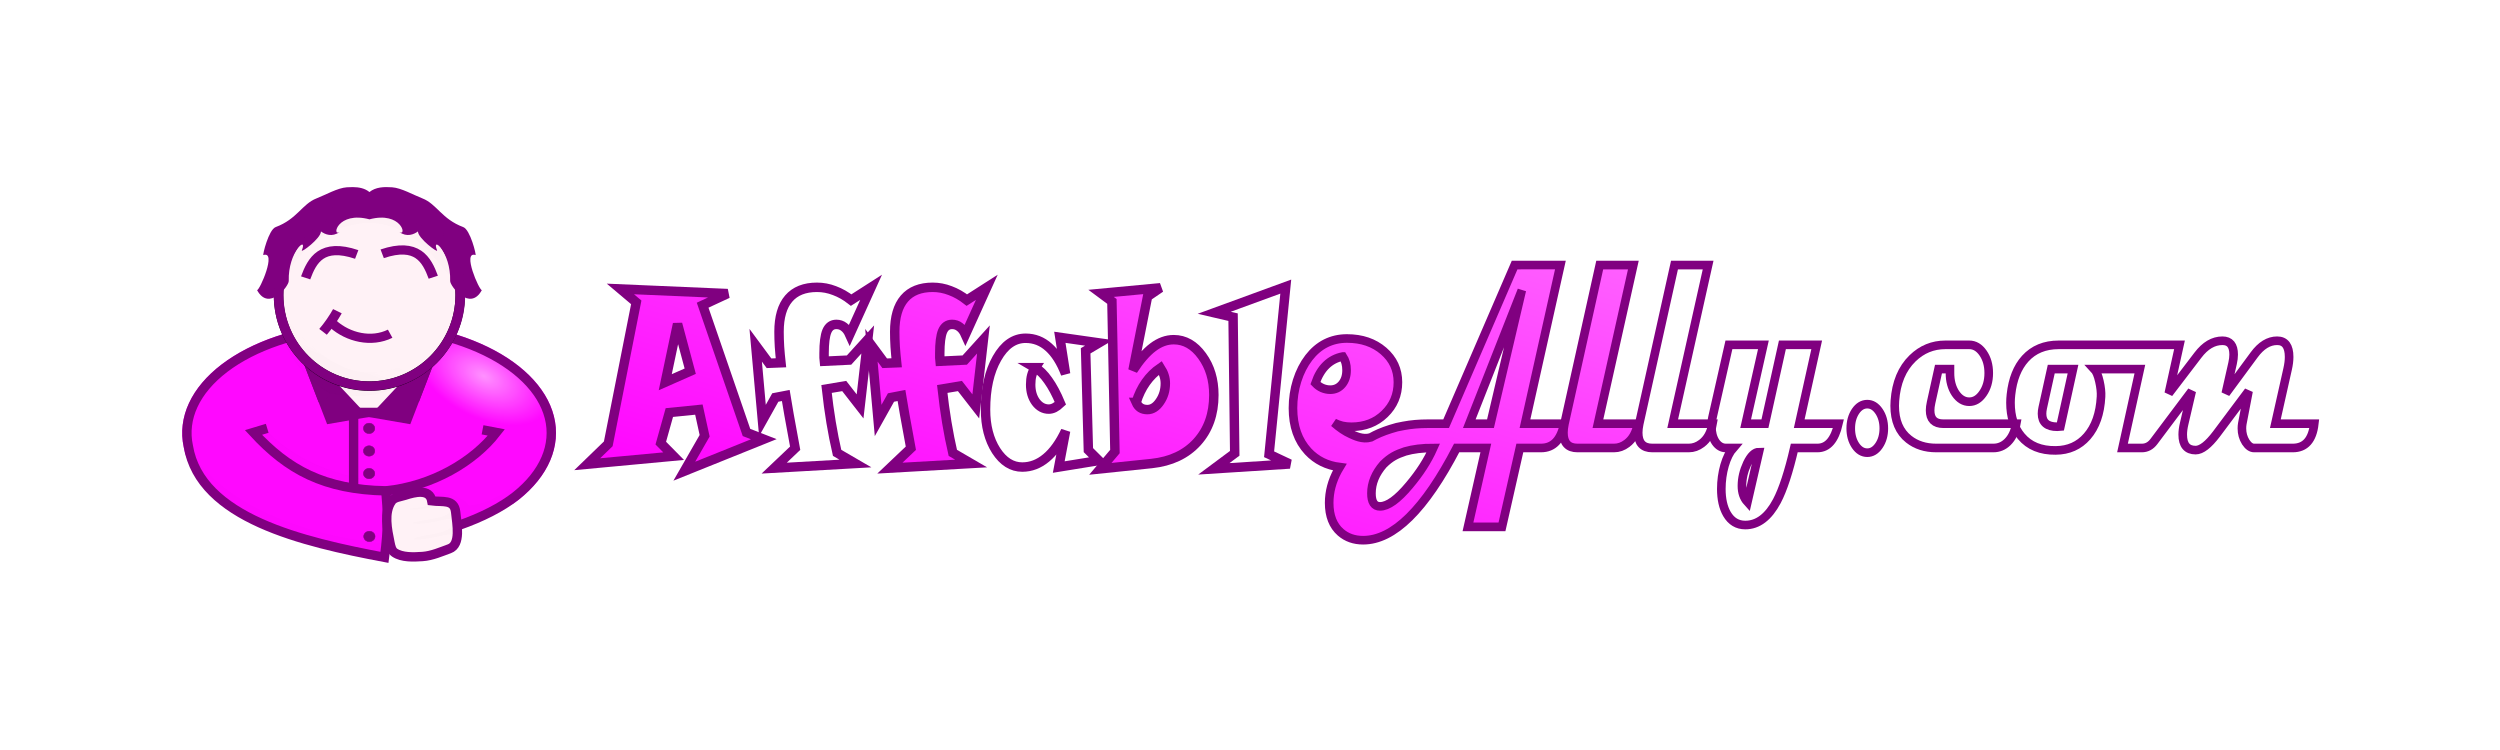 <?xml version="1.0" encoding="UTF-8" standalone="no"?>
<!-- Created with Inkscape (http://www.inkscape.org/) -->

<svg
   xmlns:dc="http://purl.org/dc/elements/1.1/"
   xmlns:cc="http://creativecommons.org/ns#"
   xmlns:rdf="http://www.w3.org/1999/02/22-rdf-syntax-ns#"
   xmlns:svg="http://www.w3.org/2000/svg"
   xmlns="http://www.w3.org/2000/svg"
   xmlns:xlink="http://www.w3.org/1999/xlink"
   xmlns:sodipodi="http://sodipodi.sourceforge.net/DTD/sodipodi-0.dtd"
   xmlns:inkscape="http://www.inkscape.org/namespaces/inkscape"
   width="8000"
   height="2400"
   viewBox="0 0 8000 2400"
   version="1.1"
   id="svg8"
   inkscape:version="0.92.4 (5da689c313, 2019-01-14)"
   sodipodi:docname="logo-wide-url.svg"
   inkscape:export-filename="C:\Users\Matt\Workspace\affableally.com\source\images\logo-wide-url.png"
   inkscape:export-xdpi="48"
   inkscape:export-ydpi="48">
  <defs
     id="defs2">
    <linearGradient
       inkscape:collect="always"
       id="linearGradient1238">
      <stop
         style="stop-color:#ff00ff;stop-opacity:1;"
         offset="0"
         id="stop1234" />
      <stop
         style="stop-color:#ff69ff;stop-opacity:1"
         offset="1"
         id="stop1236" />
    </linearGradient>
    <linearGradient
       id="linearGradient838"
       inkscape:collect="always">
      <stop
         id="stop834"
         offset="0"
         style="stop-color:#ff00ff;stop-opacity:1;" />
      <stop
         id="stop836"
         offset="1"
         style="stop-color:#ffaaff;stop-opacity:1" />
    </linearGradient>
    <radialGradient
       inkscape:collect="always"
       xlink:href="#linearGradient838"
       id="radialGradient827"
       cx="57.282"
       cy="139.573"
       fx="57.282"
       fy="139.573"
       r="22.357"
       gradientTransform="matrix(1,0,0,0.882,0,16.518)"
       gradientUnits="userSpaceOnUse"
       spreadMethod="reflect" />
    <inkscape:perspective
       id="perspective2572"
       inkscape:persp3d-origin="700 : 466.66667 : 1"
       inkscape:vp_z="1400 : 700 : 1"
       inkscape:vp_y="0 : 1000 : 0"
       inkscape:vp_x="0 : 700 : 1"
       sodipodi:type="inkscape:persp3d" />
    <radialGradient
       spreadMethod="reflect"
       gradientUnits="userSpaceOnUse"
       gradientTransform="matrix(1,0,0,0.882,0,16.518)"
       r="22.357"
       fy="139.573"
       fx="57.282"
       cy="139.573"
       cx="57.282"
       id="radialGradient827-5"
       xlink:href="#linearGradient838"
       inkscape:collect="always" />
    <linearGradient
       id="linearGradient965"
       inkscape:collect="always">
      <stop
         id="stop961"
         offset="0"
         style="stop-color:#000000;stop-opacity:1;" />
      <stop
         id="stop963"
         offset="1"
         style="stop-color:#000000;stop-opacity:0;" />
    </linearGradient>
    <inkscape:perspective
       id="perspective2572-8"
       inkscape:persp3d-origin="700 : 466.66667 : 1"
       inkscape:vp_z="1400 : 700 : 1"
       inkscape:vp_y="0 : 1000 : 0"
       inkscape:vp_x="0 : 700 : 1"
       sodipodi:type="inkscape:persp3d" />
    <linearGradient
       id="linearGradient1071"
       inkscape:collect="always">
      <stop
         id="stop1067"
         offset="0"
         style="stop-color:#000000;stop-opacity:1;" />
      <stop
         id="stop1069"
         offset="1"
         style="stop-color:#000000;stop-opacity:0.141" />
    </linearGradient>
    <radialGradient
       spreadMethod="reflect"
       gradientUnits="userSpaceOnUse"
       gradientTransform="matrix(1,0,0,0.882,0,16.518)"
       r="22.357"
       fy="139.573"
       fx="57.282"
       cy="139.573"
       cx="57.282"
       id="radialGradient827-55"
       xlink:href="#linearGradient838"
       inkscape:collect="always" />
    <linearGradient
       y2="136.298"
       x2="590.971"
       y1="280.298"
       x1="430.561"
       gradientTransform="matrix(1.179,0,0,1.32,-65.995,-75.187)"
       gradientUnits="userSpaceOnUse"
       id="linearGradient1226"
       xlink:href="#linearGradient1071"
       inkscape:collect="always" />
    <radialGradient
       gradientUnits="userSpaceOnUse"
       gradientTransform="matrix(1,0,0,0.607,0,405.589)"
       r="582.553"
       fy="1373.606"
       fx="538.192"
       cy="1373.606"
       cx="538.192"
       id="radialGradient967"
       xlink:href="#linearGradient965"
       inkscape:collect="always" />
    <linearGradient
       inkscape:collect="always"
       xlink:href="#linearGradient1238"
       id="linearGradient1240"
       x1="2908.813"
       y1="104.012"
       x2="3423.14"
       y2="-1624.751"
       gradientUnits="userSpaceOnUse" />
    <linearGradient
       id="linearGradient888"
       inkscape:collect="always">
      <stop
         id="stop884"
         offset="0"
         style="stop-color:#ff91ff;stop-opacity:1" />
      <stop
         id="stop886"
         offset="1"
         style="stop-color:#ff00ff;stop-opacity:0.97" />
    </linearGradient>
    <linearGradient
       inkscape:collect="always"
       id="linearGradient1339">
      <stop
         style="stop-color:#ffffff;stop-opacity:0"
         offset="0"
         id="stop1335" />
      <stop
         style="stop-color:#000000;stop-opacity:0.996"
         offset="1"
         id="stop1337" />
    </linearGradient>
    <linearGradient
       gradientTransform="matrix(1.105,0.576,0,1.282,-91.592,-307.848)"
       gradientUnits="userSpaceOnUse"
       y2="412.825"
       x2="732.288"
       y1="319.609"
       x1="722.795"
       id="linearGradient2511"
       xlink:href="#linearGradient1339"
       inkscape:collect="always" />
    <filter
       height="1.075"
       y="-0.037"
       width="1.035"
       x="-0.018"
       id="filter1148"
       style="color-interpolation-filters:sRGB"
       inkscape:collect="always">
      <feGaussianBlur
         id="feGaussianBlur1150"
         stdDeviation="3.347"
         inkscape:collect="always" />
    </filter>
    <filter
       height="1.065"
       y="-0.033"
       width="1.038"
       x="-0.019"
       id="filter1160"
       style="color-interpolation-filters:sRGB"
       inkscape:collect="always">
      <feGaussianBlur
         id="feGaussianBlur1162"
         stdDeviation="5.159"
         inkscape:collect="always" />
    </filter>
    <filter
       height="1.096"
       y="-0.048"
       width="1.032"
       x="-0.016"
       id="filter1184"
       style="color-interpolation-filters:sRGB"
       inkscape:collect="always">
      <feGaussianBlur
         id="feGaussianBlur1186"
         stdDeviation="2.538"
         inkscape:collect="always" />
    </filter>
    <filter
       height="1.067"
       y="-0.034"
       width="1.037"
       x="-0.019"
       id="filter1208"
       style="color-interpolation-filters:sRGB"
       inkscape:collect="always">
      <feGaussianBlur
         id="feGaussianBlur1210"
         stdDeviation="3.41"
         inkscape:collect="always" />
    </filter>
    <filter
       height="1.112"
       y="-0.056"
       width="1.053"
       x="-0.027"
       id="filter1226"
       style="color-interpolation-filters:sRGB"
       inkscape:collect="always">
      <feGaussianBlur
         id="feGaussianBlur1228"
         stdDeviation="6.268"
         inkscape:collect="always" />
    </filter>
    <filter
       height="1.302"
       y="-0.151"
       width="1.101"
       x="-0.05"
       id="filter934"
       style="color-interpolation-filters:sRGB"
       inkscape:collect="always">
      <feGaussianBlur
         id="feGaussianBlur936"
         stdDeviation="1.294"
         inkscape:collect="always" />
    </filter>
    <radialGradient
       gradientUnits="userSpaceOnUse"
       gradientTransform="matrix(0.345,0.176,-0.1,0.197,679.675,-353.383)"
       r="598.001"
       fy="-469.931"
       fx="1069.486"
       cy="-469.931"
       cx="1069.486"
       id="radialGradient890"
       xlink:href="#linearGradient888"
       inkscape:collect="always" />
    <filter
       height="1.071"
       y="-0.036"
       width="1.036"
       x="-0.018"
       id="filter957"
       style="color-interpolation-filters:sRGB"
       inkscape:collect="always">
      <feGaussianBlur
         id="feGaussianBlur959"
         stdDeviation="3.586"
         inkscape:collect="always" />
    </filter>
  </defs>
  <sodipodi:namedview
     id="base"
     pagecolor="#ffffff"
     bordercolor="#666666"
     borderopacity="1.0"
     inkscape:pageopacity="0.0"
     inkscape:pageshadow="2"
     inkscape:zoom="0.125"
     inkscape:cx="2878.4676"
     inkscape:cy="1266.3203"
     inkscape:document-units="px"
     inkscape:current-layer="layer7"
     showgrid="false"
     inkscape:window-width="1920"
     inkscape:window-height="1001"
     inkscape:window-x="-9"
     inkscape:window-y="-9"
     inkscape:window-maximized="1"
     showguides="true"
     inkscape:guide-bbox="true"
     fit-margin-top="200"
     fit-margin-left="200"
     fit-margin-right="200"
     fit-margin-bottom="200"
     units="px"
     inkscape:pagecheckerboard="true"
     inkscape:snap-others="false"
     inkscape:object-nodes="true"
     inkscape:snap-nodes="true"
     inkscape:object-paths="true"
     inkscape:snap-intersection-paths="true"
     inkscape:snap-midpoints="false"
     inkscape:snap-smooth-nodes="false"
     inkscape:snap-global="true">
    <inkscape:grid
       type="xygrid"
       id="grid1014" />
    <sodipodi:guide
       position="1182.012,1785.38"
       orientation="0,1"
       id="guide98"
       inkscape:locked="false" />
    <sodipodi:guide
       position="598.041,1014.68"
       orientation="1,0"
       id="guide100"
       inkscape:locked="false" />
  </sodipodi:namedview>
  <g
     inkscape:label="Icon"
     id="layer5"
     transform="translate(1427.462,-1057.34)">
    <g
       transform="translate(2.057,158.087)"
       style="display:inline"
       inkscape:label="Body"
       id="layer7"
       inkscape:groupmode="layer">
      <g
         style="display:inline;opacity:1"
         transform="translate(71.235,903.325)"
         id="layer1-3"
         inkscape:groupmode="layer"
         inkscape:label="Color" />
      <g
         inkscape:label="Shadows"
         inkscape:groupmode="layer"
         id="g1184"
         transform="translate(71.235,903.325)"
         style="display:inline;opacity:1" />
      <g
         style="display:inline"
         inkscape:label="Lines"
         inkscape:groupmode="layer"
         id="g1055"
         transform="translate(71.235,903.325)" />
      <g
         style="enable-background:new"
         id="g271"
         transform="translate(-1050.14,1299.253)">
        <g
           style="display:inline"
           inkscape:label="Icon"
           id="layer5-5">
          <g
             transform="translate(2.057,158.087)"
             style="display:inline"
             inkscape:label="Body"
             id="layer7-3"
             inkscape:groupmode="layer">
            <g
               style="display:inline;opacity:1"
               transform="translate(71.235,903.325)"
               id="layer1-4"
               inkscape:groupmode="layer"
               inkscape:label="Color">
              <path
                 inkscape:connector-curvature="0"
                 id="path891"
                 d="m 728.134,-431.648 c -26.497,0.008 -53.106,1.055 -79.66,3.17 -154.495,12.304 -294.763,59.447 -391.465,132.959 -96.618,73.449 -142.19,169.47 -121.793,264.803 10.694,63.395 57.459,116.597 118.906,161.322 61.595,44.833 138.863,81.662 214.688,111.213 151.649,59.103 298.049,88.914 298.049,88.914 l 15.508,3.164 8.904,-59.93 c 14.058,-2.77 81.547,-16.225 166.523,-38.814 94.25,-25.055 198.966,-57.438 249.686,-97.719 94.143,-74.767 136.298,-171.693 112.367,-266.734 -23.93,-95.041 -109.485,-177.62 -235.012,-232.738 -103.952,-45.645 -229.033,-69.649 -356.701,-69.609 z"
                 style="color:#000000;font-style:normal;font-variant:normal;font-weight:normal;font-stretch:normal;font-size:medium;line-height:normal;font-family:sans-serif;font-variant-ligatures:normal;font-variant-position:normal;font-variant-caps:normal;font-variant-numeric:normal;font-variant-alternates:normal;font-feature-settings:normal;text-indent:0;text-align:start;text-decoration:none;text-decoration-line:none;text-decoration-style:solid;text-decoration-color:#000000;letter-spacing:normal;word-spacing:normal;text-transform:none;writing-mode:lr-tb;direction:ltr;text-orientation:mixed;dominant-baseline:auto;baseline-shift:baseline;text-anchor:start;white-space:normal;shape-padding:0;clip-rule:nonzero;display:inline;overflow:visible;visibility:visible;opacity:1;isolation:auto;mix-blend-mode:normal;color-interpolation:sRGB;color-interpolation-filters:linearRGB;solid-color:#000000;solid-opacity:1;vector-effect:none;fill:url(#radialGradient890);fill-opacity:1;fill-rule:nonzero;stroke:none;stroke-width:30;stroke-linecap:square;stroke-linejoin:miter;stroke-miterlimit:4;stroke-dasharray:none;stroke-dashoffset:0;stroke-opacity:1;paint-order:fill markers stroke;color-rendering:auto;image-rendering:auto;shape-rendering:auto;text-rendering:auto;enable-background:accumulate" />
              <path
                 sodipodi:nodetypes="ccccccc"
                 inkscape:connector-curvature="0"
                 id="path981-5"
                 d="m 502.33,-389.886 24.762,72.358 123.539,176.259 163.669,-1.574 114.692,-180.981 26.28,-68.273 c -143.14,-34.844 -311.286,-39.58 -452.943,2.21 z"
                 style="display:inline;fill:#fff2f6;fill-opacity:1;stroke:none;stroke-width:1px;stroke-linecap:butt;stroke-linejoin:miter;stroke-opacity:1" />
            </g>
            <g
               inkscape:label="Shadows"
               inkscape:groupmode="layer"
               id="g1184-2"
               transform="translate(71.235,903.325)"
               style="display:inline;opacity:1">
              <path
                 sodipodi:nodetypes="ccccc"
                 inkscape:connector-curvature="0"
                 id="path915"
                 d="m 358.405,-77.527 46.543,-0.87 C 606.709,126.954 1063.152,144.753 1091.47,-86.021 l 44.272,8.494 c -186.876,232.969 -573.013,262.573 -777.337,-5e-6 z"
                 style="display:inline;opacity:0.1;fill:#000000;fill-opacity:1;stroke:#000000;stroke-width:1px;stroke-linecap:butt;stroke-linejoin:miter;stroke-opacity:1;filter:url(#filter1148)" />
              <path
                 sodipodi:nodetypes="cccc"
                 inkscape:connector-curvature="0"
                 id="path1138"
                 d="M 139.32,-57.537 C 206.145,112.791 459.021,248.348 789.045,279.532 l -11.399,42.625 C 283.111,223.087 192.299,132.246 139.32,-57.537 Z"
                 style="opacity:0.1;fill:#000000;fill-opacity:1;stroke:none;stroke-width:1px;stroke-linecap:butt;stroke-linejoin:miter;stroke-opacity:1;filter:url(#filter1160)" />
              <path
                 sodipodi:nodetypes="ccccc"
                 inkscape:connector-curvature="0"
                 id="path1166"
                 d="m 790.212,269.215 -6.583,-138.607 c 115.316,-41.863 246.059,-12.204 263.434,25.938 87.191,-5.421 181.459,-77.704 257.359,-183.956 C 1298.624,89.28 984.024,284.116 790.212,269.215 Z"
                 style="opacity:0.1;fill:#000000;fill-opacity:1;stroke:none;stroke-width:1px;stroke-linecap:butt;stroke-linejoin:miter;stroke-opacity:1;filter:url(#filter1184)" />
            </g>
            <g
               style="display:inline"
               inkscape:label="Lines"
               inkscape:groupmode="layer"
               id="g1055-4"
               transform="translate(71.235,903.325)">
              <ellipse
                 ry="349.751"
                 rx="583.872"
                 cy="-71.59"
                 cx="729.34"
                 style="opacity:0.115;fill:none;fill-opacity:1;fill-rule:evenodd;stroke:none;stroke-width:30.265;stroke-linecap:butt;stroke-linejoin:miter;stroke-miterlimit:4;stroke-dasharray:none;stroke-opacity:1;paint-order:fill markers stroke"
                 id="ellipse849" />
              <ellipse
                 style="display:inline;opacity:1;fill:#800080;fill-opacity:1;fill-rule:nonzero;stroke:#800080;stroke-width:1.63;stroke-linecap:square;stroke-linejoin:round;stroke-miterlimit:4;stroke-dasharray:none;stroke-opacity:1;paint-order:stroke markers fill"
                 id="ellipse2524"
                 cx="728.439"
                 cy="-18.326"
                 rx="18.157"
                 ry="16.662"
                 inkscape:transform-center-x="158.74801"
                 inkscape:transform-center-y="-82.330124" />
              <ellipse
                 inkscape:transform-center-y="-82.330119"
                 inkscape:transform-center-x="158.74801"
                 ry="16.662"
                 rx="18.157"
                 cy="-90.57"
                 cx="728.439"
                 id="ellipse2526"
                 style="display:inline;opacity:1;fill:#800080;fill-opacity:1;fill-rule:nonzero;stroke:#800080;stroke-width:1.63;stroke-linecap:square;stroke-linejoin:round;stroke-miterlimit:4;stroke-dasharray:none;stroke-opacity:1;paint-order:stroke markers fill" />
              <ellipse
                 inkscape:transform-center-y="-82.330124"
                 inkscape:transform-center-x="158.74801"
                 ry="16.662"
                 rx="18.157"
                 cy="53.918"
                 cx="728.439"
                 id="ellipse898"
                 style="display:inline;opacity:1;fill:#800080;fill-opacity:1;fill-rule:nonzero;stroke:#800080;stroke-width:1.63;stroke-linecap:square;stroke-linejoin:round;stroke-miterlimit:4;stroke-dasharray:none;stroke-opacity:1;paint-order:stroke markers fill" />
              <path
                 sodipodi:nodetypes="cccccsssssc"
                 inkscape:connector-curvature="0"
                 d="m 388.061,-86.492 -29.656,8.965 C 468.65,41.93 583.951,105.197 782.044,109.382 c 5.588,65.382 8.847,114.133 -4.398,212.775 C 516.938,272.828 188.234,197.41 149.923,-33.621 130.773,-122.624 172.517,-212.446 266.086,-283.577 c 93.57,-71.131 231.409,-117.828 383.578,-129.947 152.17,-12.119 306.381,11.318 429.14,65.22 122.758,53.903 204.15,133.918 226.496,222.666 22.346,88.748 -16.158,179.062 -107.149,251.326 -90.991,72.264 -256.239,129.544 -407.939,143.527"
                 style="display:inline;fill:none;fill-opacity:1;fill-rule:nonzero;stroke:#800080;stroke-width:30;stroke-linecap:square;stroke-linejoin:miter;stroke-miterlimit:4;stroke-dasharray:none;stroke-opacity:1;paint-order:fill markers stroke"
                 id="path1261" />
              <ellipse
                 inkscape:transform-center-y="-82.330121"
                 inkscape:transform-center-x="158.74801"
                 ry="16.662"
                 rx="18.157"
                 cy="255.174"
                 cx="729.339"
                 id="path2513"
                 style="display:inline;opacity:1;fill:#800080;fill-opacity:1;fill-rule:nonzero;stroke:#800080;stroke-width:1.63;stroke-linecap:square;stroke-linejoin:round;stroke-miterlimit:4;stroke-dasharray:none;stroke-opacity:1;paint-order:stroke markers fill" />
              <path
                 inkscape:connector-curvature="0"
                 id="path977-9"
                 d="M 678.918,-130.181 V 96.264"
                 style="fill:none;stroke:#800080;stroke-width:30;stroke-linecap:butt;stroke-linejoin:miter;stroke-miterlimit:4;stroke-dasharray:none;stroke-opacity:1" />
              <path
                 sodipodi:nodetypes="ccc"
                 inkscape:connector-curvature="0"
                 id="path893"
                 d="m 1091.47,-86.021 44.272,8.494 C 1063.502,15.531 930.949,94.245 782.044,109.382"
                 style="fill:none;stroke:#800080;stroke-width:30;stroke-linecap:butt;stroke-linejoin:miter;stroke-miterlimit:4;stroke-dasharray:none;stroke-opacity:1" />
              <g
                 id="g958">
                <g
                   id="g979">
                  <path
                     style="fill:none;stroke:#800080;stroke-width:30;stroke-linecap:butt;stroke-linejoin:miter;stroke-miterlimit:4;stroke-dasharray:none;stroke-opacity:1"
                     d="M 839.931,-141.669 H 613.485"
                     id="path982"
                     inkscape:connector-curvature="0" />
                  <path
                     inkscape:connector-curvature="0"
                     id="path867"
                     d="m 486.194,-384.322 241.004,257.39 -133.076,22.97 z"
                     style="fill:#800080;fill-opacity:1;stroke:none;stroke-width:1px;stroke-linecap:butt;stroke-linejoin:miter;stroke-opacity:1"
                     sodipodi:nodetypes="cccc" />
                  <path
                     inkscape:transform-center-y="111.03328"
                     inkscape:transform-center-x="-26.68161"
                     inkscape:connector-curvature="0"
                     id="path904"
                     d="m 513.59,-396.548 -28.001,10.768 81.28,211.355 28.001,-10.768 z"
                     style="color:#000000;font-style:normal;font-variant:normal;font-weight:normal;font-stretch:normal;font-size:medium;line-height:normal;font-family:sans-serif;font-variant-ligatures:normal;font-variant-position:normal;font-variant-caps:normal;font-variant-numeric:normal;font-variant-alternates:normal;font-feature-settings:normal;text-indent:0;text-align:start;text-decoration:none;text-decoration-line:none;text-decoration-style:solid;text-decoration-color:#000000;letter-spacing:normal;word-spacing:normal;text-transform:none;writing-mode:lr-tb;direction:ltr;text-orientation:mixed;dominant-baseline:auto;baseline-shift:baseline;text-anchor:start;white-space:normal;shape-padding:0;clip-rule:nonzero;display:inline;overflow:visible;visibility:visible;opacity:1;isolation:auto;mix-blend-mode:normal;color-interpolation:sRGB;color-interpolation-filters:linearRGB;solid-color:#000000;solid-opacity:1;vector-effect:none;fill:#800080;fill-opacity:1;fill-rule:nonzero;stroke:none;stroke-width:30;stroke-linecap:butt;stroke-linejoin:miter;stroke-miterlimit:4;stroke-dasharray:none;stroke-dashoffset:0;stroke-opacity:1;color-rendering:auto;image-rendering:auto;shape-rendering:auto;text-rendering:auto;enable-background:accumulate" />
                  <path
                     sodipodi:nodetypes="cccc"
                     style="fill:#800080;fill-opacity:1;stroke:none;stroke-width:1px;stroke-linecap:butt;stroke-linejoin:miter;stroke-opacity:1"
                     d="m 968.202,-384.322 -241.004,257.39 133.076,22.97 z"
                     id="path918"
                     inkscape:connector-curvature="0" />
                  <path
                     style="color:#000000;font-style:normal;font-variant:normal;font-weight:normal;font-stretch:normal;font-size:medium;line-height:normal;font-family:sans-serif;font-variant-ligatures:normal;font-variant-position:normal;font-variant-caps:normal;font-variant-numeric:normal;font-variant-alternates:normal;font-feature-settings:normal;text-indent:0;text-align:start;text-decoration:none;text-decoration-line:none;text-decoration-style:solid;text-decoration-color:#000000;letter-spacing:normal;word-spacing:normal;text-transform:none;writing-mode:lr-tb;direction:ltr;text-orientation:mixed;dominant-baseline:auto;baseline-shift:baseline;text-anchor:start;white-space:normal;shape-padding:0;clip-rule:nonzero;display:inline;overflow:visible;visibility:visible;opacity:1;isolation:auto;mix-blend-mode:normal;color-interpolation:sRGB;color-interpolation-filters:linearRGB;solid-color:#000000;solid-opacity:1;vector-effect:none;fill:#800080;fill-opacity:1;fill-rule:nonzero;stroke:none;stroke-width:30;stroke-linecap:butt;stroke-linejoin:miter;stroke-miterlimit:4;stroke-dasharray:none;stroke-dashoffset:0;stroke-opacity:1;color-rendering:auto;image-rendering:auto;shape-rendering:auto;text-rendering:auto;enable-background:accumulate"
                     d="m 940.806,-396.548 28.001,10.768 -81.28,211.355 -28.001,-10.768 z"
                     id="path920"
                     inkscape:connector-curvature="0"
                     inkscape:transform-center-x="-26.68161"
                     inkscape:transform-center-y="111.03328" />
                </g>
              </g>
            </g>
            <g
               transform="translate(-2.057,-158.087)"
               inkscape:label="Hands"
               id="layer8"
               inkscape:groupmode="layer">
              <g
                 id="g1010">
                <path
                   style="fill:#fff2f6;fill-opacity:1;stroke:#800080;stroke-width:30;stroke-linecap:butt;stroke-linejoin:miter;stroke-miterlimit:4;stroke-dasharray:none;stroke-opacity:1"
                   d="m 873.322,1203.806 c -25.022,36.782 -13.617,89.787 -4.721,133.375 2.288,11.209 5.119,24.616 14.557,31.081 23.75,16.269 60.775,14.47 89.501,12.578 30.309,-1.996 60.934,-15.764 85.972,-24.775 37.428,-13.471 24.268,-78.081 20.065,-117.637 -4.46,-41.971 -43.105,-31.169 -76.373,-35.663 -7.119,-39.715 -54.459,-28.101 -85.723,-17.845 -14.955,4.906 -34.425,5.871 -43.278,18.885 z"
                   id="path70"
                   inkscape:connector-curvature="0"
                   sodipodi:nodetypes="sssssscss" />
                <path
                   style="opacity:0.1;fill:#000000;fill-opacity:1;stroke:none;stroke-width:1px;stroke-linecap:butt;stroke-linejoin:miter;stroke-opacity:1;filter:url(#filter934)"
                   d="m 898.965,1229.197 c 4.76,-0.025 34.939,20.671 31.448,12.795 -11.469,-25.87 63.493,-19.569 59.984,-26.466 -29.447,-1.478 -61.933,4.87 -91.432,13.671 z"
                   id="path892"
                   inkscape:connector-curvature="0"
                   transform="matrix(-1.003,0,0,-0.933,1924.671,2364.156)"
                   sodipodi:nodetypes="cscc" />
                <path
                   sodipodi:nodetypes="cccc"
                   transform="matrix(-1.893,0.229,-0.103,-0.851,2956.137,2082.877)"
                   inkscape:connector-curvature="0"
                   id="path946"
                   d="m 932.242,1212.351 c -7.988,8.271 -24.168,34.104 0.92,43.036 -5.039,-40.219 57.041,-25.204 65.788,-36.636 -28.105,-17.191 -64.986,12.088 -66.708,-6.401 z"
                   style="opacity:0.1;fill:#000000;fill-opacity:1;stroke:none;stroke-width:1px;stroke-linecap:butt;stroke-linejoin:miter;stroke-opacity:1;filter:url(#filter934)" />
                <path
                   style="opacity:0.1;fill:#000000;fill-opacity:1;stroke:none;stroke-width:1px;stroke-linecap:butt;stroke-linejoin:miter;stroke-opacity:1;filter:url(#filter934)"
                   d="m 933.2,1213.431 c -4.706,4.012 -8.852,29.584 -1.913,62.845 -10.648,-63.182 57.45,-38.723 67.663,-57.525 -29.266,-12.298 -67.531,15.845 -65.75,-5.32 z"
                   id="path948"
                   inkscape:connector-curvature="0"
                   transform="matrix(-1.893,0.229,-0.103,-0.851,2960.338,2134.335)"
                   sodipodi:nodetypes="cccc" />
              </g>
            </g>
          </g>
          <g
             sodipodi:insensitive="true"
             transform="translate(2.057,158.087)"
             style="display:inline"
             inkscape:label="Face"
             id="layer6-9"
             inkscape:groupmode="layer">
            <g
               style="display:inline"
               inkscape:label="Colors"
               id="layer2-8"
               inkscape:groupmode="layer">
              <ellipse
                 transform="scale(-1,1)"
                 ry="291.209"
                 rx="290.603"
                 cy="386.224"
                 cx="-800.575"
                 id="ellipse1103"
                 style="fill:#fff2f6;fill-opacity:1;fill-rule:nonzero;stroke:#000000;stroke-width:30.265;stroke-linecap:butt;stroke-linejoin:miter;stroke-miterlimit:4;stroke-dasharray:none;stroke-opacity:1;paint-order:markers fill stroke" />
            </g>
            <g
               style="display:inline"
               inkscape:label="Shadows"
               id="layer4-7"
               inkscape:groupmode="layer">
              <path
                 sodipodi:nodetypes="ccccccc"
                 inkscape:connector-curvature="0"
                 id="path1212"
                 d="m 513.79,356.791 c 74.965,-139.35 161.768,-192.527 282.652,-202.531 141.952,4.256 205.071,102.806 283.765,199.192 L 1063.515,192.096 804.232,87.492 523.805,198.773 Z"
                 style="opacity:0.1;fill:#000000;fill-opacity:0.996;stroke:none;stroke-width:1px;stroke-linecap:butt;stroke-linejoin:miter;stroke-opacity:1;filter:url(#filter1226)" />
              <path
                 sodipodi:nodetypes="cccc"
                 inkscape:connector-curvature="0"
                 id="path1230"
                 d="m 511.927,466.516 c 98.236,218.858 276.959,257.631 475.271,152.653 -63.074,47.801 -145.29,113.421 -315.536,80.261 C 568.346,638.375 516.894,538.034 511.927,466.516 Z"
                 style="display:inline;opacity:0.1;fill:#000000;fill-opacity:0.996;stroke:#000000;stroke-width:1px;stroke-linecap:butt;stroke-linejoin:miter;stroke-opacity:1;filter:url(#filter957)" />
              <path
                 sodipodi:nodetypes="ccc"
                 inkscape:connector-curvature="0"
                 id="ellipse1079"
                 d="M 1061.456,531.777 C 896.163,741.131 595.36,734.105 509.147,428.437 743.057,740.104 878.935,629.673 1061.456,531.777 Z"
                 style="display:inline;opacity:0.1;fill:url(#linearGradient2511);fill-opacity:1;fill-rule:nonzero;stroke:none;stroke-width:1.763;stroke-linecap:butt;stroke-linejoin:miter;stroke-miterlimit:4;stroke-dasharray:none;stroke-opacity:1;paint-order:stroke fill markers;filter:url(#filter1208)" />
            </g>
            <g
               style="display:inline"
               inkscape:label="Lines"
               id="layer3-1"
               inkscape:groupmode="layer">
              <g
                 transform="matrix(1.198,0,0,1.131,-37.782,-164.786)"
                 id="g887">
                <path
                   sodipodi:nodetypes="cc"
                   inkscape:connector-curvature="0"
                   id="path1041"
                   d="M 870.465,436.598 C 853.159,386.713 827.448,336.895 734.037,370.339"
                   style="display:inline;fill:none;stroke:#800080;stroke-width:26;stroke-linecap:butt;stroke-linejoin:miter;stroke-miterlimit:4;stroke-dasharray:none;stroke-opacity:1" />
                <path
                   style="display:inline;fill:none;stroke:#800080;stroke-width:26;stroke-linecap:butt;stroke-linejoin:miter;stroke-miterlimit:4;stroke-dasharray:none;stroke-opacity:1"
                   d="m 529.537,438.474 c 17.306,-49.885 43.017,-99.703 136.428,-66.259"
                   id="path1043"
                   inkscape:connector-curvature="0"
                   sodipodi:nodetypes="cc" />
                <path
                   sodipodi:nodetypes="cc"
                   inkscape:connector-curvature="0"
                   id="path1047"
                   d="M 755.301,596.46 C 705.043,622.659 643.6,607.026 603.203,569.336"
                   style="display:inline;fill:none;stroke:#800080;stroke-width:26;stroke-linecap:butt;stroke-linejoin:miter;stroke-miterlimit:4;stroke-dasharray:none;stroke-opacity:1" />
                <path
                   style="display:inline;fill:none;stroke:#800080;stroke-width:26;stroke-linecap:butt;stroke-linejoin:miter;stroke-miterlimit:4;stroke-dasharray:none;stroke-opacity:1"
                   d="m 614.381,532.792 c -9.341,17.945 -24.238,41.077 -38.344,58.317"
                   id="path1049"
                   inkscape:connector-curvature="0"
                   sodipodi:nodetypes="cc" />
                <path
                   style="display:inline;fill:#800080;stroke:none;stroke-width:28.345;stroke-linecap:butt;stroke-linejoin:miter;stroke-miterlimit:4;stroke-dasharray:none;stroke-opacity:1;paint-order:stroke markers fill"
                   d="m 655.828,181.611 c -5.383,-0.07 -10.828,0.175 -16.236,0.557 -24.517,1.73 -56.898,21.46 -81.082,31.451 -38.453,15.886 -51.626,58.513 -108.994,81.123 -18.978,7.48 -35.223,79.186 -32.93,79.186 36.726,-12.663 -9.952,100.302 -16.807,99.088 31.642,62.249 85.028,-11.719 84.639,-25.688 -2.32,-83.209 51.714,-129.868 34.953,-86.711 -3.466,8.925 51.108,-34.061 51.105,-53.574 10.849,8.605 29.841,16.839 49.566,1.723 -21.302,13.667 -5.251,-59.889 79.959,-35.938 85.21,-23.951 101.259,49.604 79.957,35.938 19.725,15.116 38.717,6.882 49.566,-1.723 -0.003,19.513 54.572,62.499 51.105,53.574 -16.761,-43.157 37.273,3.502 34.953,86.711 -0.389,13.968 52.997,87.937 84.639,25.688 -6.854,1.214 -53.533,-111.751 -16.807,-99.088 2.293,0 -13.952,-71.706 -32.93,-79.186 -57.368,-22.611 -70.541,-65.237 -108.994,-81.123 -24.184,-9.991 -56.565,-29.721 -81.082,-31.451 -21.633,-1.527 -43.843,-0.882 -60.408,13.457 -12.424,-10.754 -28.024,-13.804 -44.174,-14.014 z"
                   id="path843"
                   inkscape:connector-curvature="0" />
                <ellipse
                   transform="scale(-1,1)"
                   ry="257.402"
                   rx="242.644"
                   cy="487.042"
                   cx="-700.001"
                   id="ellipse1039"
                   style="display:inline;fill:none;fill-opacity:1;fill-rule:nonzero;stroke:#800080;stroke-width:26;stroke-linecap:butt;stroke-linejoin:miter;stroke-miterlimit:4;stroke-dasharray:none;stroke-opacity:1;paint-order:markers fill stroke" />
              </g>
            </g>
          </g>
        </g>
      </g>
    </g>
    <g
       transform="translate(2.057,158.087)"
       style="display:inline"
       inkscape:label="Face"
       id="layer6"
       inkscape:groupmode="layer">
      <g
         style="display:inline"
         inkscape:label="Colors"
         id="layer2"
         inkscape:groupmode="layer" />
      <g
         style="display:inline"
         inkscape:label="Shadows"
         id="layer4"
         inkscape:groupmode="layer" />
      <g
         style="display:inline"
         inkscape:label="Lines"
         id="layer3"
         inkscape:groupmode="layer" />
    </g>
  </g>
  <g
     inkscape:label="Text"
     inkscape:groupmode="layer"
     id="layer1"
     transform="translate(-106.013,1740.132)"
     style="display:inline"
     sodipodi:insensitive="true">
    <path
       d="m 6134.2,-369.204 q 0,32.034 -15.504,54.846 -15.504,22.812 -37.391,22.812 -22.192,0 -37.695,-22.812 -15.2,-22.812 -15.2,-54.846 0,-32.034 15.2,-54.846 15.503,-22.812 37.695,-22.812 21.887,0 37.391,22.812 15.504,22.812 15.504,54.846 z"
       style="font-style:normal;font-variant:normal;font-weight:bold;font-stretch:semi-expanded;font-size:128.679px;line-height:0px;font-family:Magneto;-inkscape-font-specification:'Magneto, Bold Semi-Expanded';font-variant-ligatures:normal;font-variant-caps:normal;font-variant-numeric:normal;font-feature-settings:normal;text-align:start;letter-spacing:0px;word-spacing:0px;writing-mode:lr-tb;text-anchor:start;fill:none;fill-opacity:1;stroke:#800080;stroke-width:27.549;stroke-miterlimit:4;stroke-dasharray:none"
       id="path977"
       inkscape:connector-curvature="0" />
    <path
       d="m 6558.139,-384.25 q -6.688,37.858 -27.968,58.729 -19.455,18.929 -45.295,18.929 h -183.003 q -52.287,0 -87.854,-28.151 -44.991,-35.431 -44.991,-106.78 0,-7.766 0.607,-16.017 6.08,-86.88 56.543,-135.901 44.383,-43.197 104.877,-43.197 h 76.606 q 25.84,0 44.079,26.21 18.24,26.21 18.24,64.068 0,38.344 -18.544,65.038 -18.239,26.695 -43.775,26.695 -25.84,0 -44.079,-26.695 -17.936,-27.18 -17.632,-66.009 0,0 0,-11.649 h -36.783 l -23.711,107.265 q -3.04,13.59 -3.04,24.753 0,42.712 42.255,42.712 z"
       style="font-style:normal;font-variant:normal;font-weight:bold;font-stretch:semi-expanded;font-size:128.679px;line-height:0px;font-family:Magneto;-inkscape-font-specification:'Magneto, Bold Semi-Expanded';font-variant-ligatures:normal;font-variant-caps:normal;font-variant-numeric:normal;font-feature-settings:normal;text-align:start;letter-spacing:0px;word-spacing:0px;writing-mode:lr-tb;text-anchor:start;fill:none;fill-opacity:1;stroke:#800080;stroke-width:27.549;stroke-miterlimit:4;stroke-dasharray:none"
       id="path979"
       inkscape:connector-curvature="0" />
    <path
       style="font-style:normal;font-variant:normal;font-weight:bold;font-stretch:semi-expanded;font-size:128.679px;line-height:0px;font-family:Magneto;-inkscape-font-specification:'Magneto, Bold Semi-Expanded';font-variant-ligatures:normal;font-variant-caps:normal;font-variant-numeric:normal;font-feature-settings:normal;text-align:start;letter-spacing:0px;word-spacing:0px;writing-mode:lr-tb;text-anchor:start;fill:none;fill-opacity:1;stroke:#800080;stroke-width:27.549;stroke-miterlimit:4;stroke-dasharray:none"
       d="m 7217.803,-649.743 c -28.98,0 -55.124,15.37 -78.43,46.109 l -93.326,122.312 34.351,-155.316 h -9.424 -100.318 -276.937 c -44.585,0 -80.254,14.722 -107.006,44.167 -25.13,27.827 -40.329,66.172 -45.598,115.031 -1.013,8.736 -1.52,17.472 -1.52,26.209 0,44.33 11.45,80.085 34.351,107.265 25.738,30.74 62.522,45.786 110.349,45.139 41.141,-0.323 74.58,-15.208 100.318,-44.653 26.954,-30.74 41.849,-73.129 44.686,-127.166 0.811,-13.914 -0.912,-30.254 -5.167,-49.021 -4.256,-19.091 -9.729,-32.195 -16.416,-39.313 h 145.844 l -55.559,252.388 h 62.014 c 15.402,0 28.273,-6.957 38.608,-20.871 l 120.989,-161.139 -24.32,104.351 c -3.04,12.619 -4.56,24.269 -4.56,34.947 0,33.005 13.781,49.507 41.343,49.507 18.441,0 40.633,-17.151 66.574,-51.449 l 102.75,-137.356 c -8.918,45.624 -15.605,80.407 -20.064,104.351 -0.811,4.854 -1.216,9.869 -1.216,15.047 0,16.179 4.053,30.74 12.16,43.683 8.309,12.619 17.327,18.929 27.055,18.929 h 123.422 c 40.127,0 63.129,-25.887 69.006,-77.658 H 7387.125 L 7426.341,-558.98 c 3.243,-14.237 4.864,-27.18 4.864,-38.829 0,-34.622 -12.767,-51.934 -38.303,-51.934 -26.953,0 -51.476,15.047 -73.566,45.139 l -90.893,123.282 21.887,-96.587 c 2.229,-10.031 3.344,-19.254 3.344,-27.667 0,-29.445 -11.957,-44.167 -35.871,-44.167 z M 6670.009,-558.98 h 69.615 l -40.432,183.952 c -2.837,0.323 -6.182,0.486 -10.033,0.486 -32.426,0 -48.638,-13.914 -48.638,-41.741 0,-5.824 0.709,-11.973 2.127,-18.445 z"
       id="path981"
       inkscape:connector-curvature="0" />
    <g
       id="g427"
       style="fill:url(#linearGradient1240);fill-opacity:1">
      <path
         inkscape:connector-curvature="0"
         style="font-style:normal;font-variant:normal;font-weight:normal;font-stretch:normal;font-size:128.679px;line-height:0px;font-family:'Fira Code';-inkscape-font-specification:'Fira Code';letter-spacing:0px;word-spacing:0px;fill:url(#linearGradient1240);fill-opacity:1;stroke:#800080;stroke-width:27.549;stroke-miterlimit:4;stroke-dasharray:none"
         d="m 4952.756,-891.938 -219.18,507.688 h -58.975 c -26.885,0 -52.681,2.177 -77.33,6.859 -20.364,3.869 -22.049,3.99 -41.67,10.207 -12.076,3.826 -23.916,8.073 -35.428,13.027 -9.738,4.231 -19.067,8.843 -27.998,13.826 -26.032,7.775 -52.007,-5.875 -63.668,-11.006 -17.505,-7.837 -35.398,-19.845 -53.682,-36.023 8.364,4.298 17.116,7.584 26.258,9.859 9.142,2.022 18.963,3.033 29.467,3.033 42.596,0 77.996,-13.65 106.199,-40.951 28.398,-27.302 42.596,-61.176 42.596,-101.623 0,-40.194 -15.366,-73.562 -46.098,-100.105 -30.732,-26.543 -69.73,-39.814 -116.994,-39.814 -24.702,0 -47.361,5.182 -67.978,15.547 -20.423,10.364 -38.414,25.657 -53.975,45.881 -16.144,20.982 -28.69,45.629 -37.637,73.941 -8.752,28.06 -13.129,57.259 -13.129,87.594 0,57.384 16.144,103.517 48.432,138.402 26.56,28.318 60.276,45.052 101.141,50.215 -2.2,3.636 -4.334,7.334 -6.387,11.107 -18.239,33.652 -27.359,68.113 -27.359,103.383 0,41.417 12.261,72.804 36.783,94.16 19.456,16.826 43.37,25.238 71.742,25.238 97.48,0 197.292,-98.367 299.434,-295.1 h 93.324 l -57.15,252.389 h 108.83 L 4969.475,-306.592 h 67.732 c 39.114,0 63.838,-25.886 74.174,-77.658 h -125.49 l 113.389,-507.688 z m 23.103,80.57 -100.318,427.117 h -67.791 z m -572.734,212.043 c 4.084,6.32 7.097,13.018 9.043,20.096 1.946,7.078 2.92,15.041 2.92,23.889 0,18.201 -4.863,33.116 -14.588,44.744 -9.725,11.629 -22.271,17.443 -37.637,17.443 -8.753,0 -17.31,-1.769 -25.674,-5.309 -8.364,-3.792 -15.659,-8.974 -21.883,-15.547 8.364,-24.268 19.838,-43.48 34.426,-57.637 14.782,-14.409 32.581,-23.635 53.393,-27.68 z m 289.412,292.732 c -17.834,40.123 -43.267,79.762 -76.301,118.914 -37.695,45.3 -69.108,67.949 -94.238,67.949 -18.239,0 -27.359,-13.913 -27.359,-41.74 0,-32.681 12.665,-63.581 37.998,-92.703 23.431,-23.045 41.328,-31.862 69.733,-41.4 25.294,-7.339 55.34,-11.02 90.168,-11.02 z"
         id="path969"
         sodipodi:nodetypes="ccssscccccscscscccscccscscccccsccccccccccscsccccccssccc" />
      <path
         inkscape:connector-curvature="0"
         id="path971"
         style="font-style:normal;font-variant:normal;font-weight:bold;font-stretch:semi-expanded;font-size:128.679px;line-height:0px;font-family:Magneto;-inkscape-font-specification:'Magneto, Bold Semi-Expanded';font-variant-ligatures:normal;font-variant-caps:normal;font-variant-numeric:normal;font-feature-settings:normal;text-align:start;letter-spacing:0px;word-spacing:0px;writing-mode:lr-tb;text-anchor:start;fill:url(#linearGradient1240);fill-opacity:1;stroke:#800080;stroke-width:27.549;stroke-miterlimit:4;stroke-dasharray:none"
         d="m 5586.275,-384.25 q -7.6,42.712 -34.959,63.097 -19.151,14.561 -41.039,14.561 h -117.037 q -44.991,0 -44.991,-49.021 0,-12.619 3.344,-28.636 l 112.781,-507.688 h 107.613 l -113.389,507.688 z" />
      <path
         inkscape:connector-curvature="0"
         id="path973"
         style="font-style:normal;font-variant:normal;font-weight:bold;font-stretch:semi-expanded;font-size:128.679px;line-height:0px;font-family:Magneto;-inkscape-font-specification:'Magneto, Bold Semi-Expanded';font-variant-ligatures:normal;font-variant-caps:normal;font-variant-numeric:normal;font-feature-settings:normal;text-align:start;letter-spacing:0px;word-spacing:0px;writing-mode:lr-tb;text-anchor:start;fill:url(#linearGradient1240);fill-opacity:1;stroke:#800080;stroke-width:27.549;stroke-miterlimit:4;stroke-dasharray:none"
         d="m 5347.033,-384.25 q -7.6,42.712 -34.959,63.097 -19.152,14.561 -41.039,14.561 h -117.037 q -44.991,0 -44.991,-49.021 0,-12.619 3.344,-28.636 l 112.781,-507.688 h 107.613 l -113.389,507.688 z" />
      <path
         inkscape:connector-curvature="0"
         id="path975"
         style="font-style:normal;font-variant:normal;font-weight:bold;font-stretch:semi-expanded;font-size:128.679px;line-height:0px;font-family:Magneto;-inkscape-font-specification:'Magneto, Bold Semi-Expanded';font-variant-ligatures:normal;font-variant-caps:normal;font-variant-numeric:normal;font-feature-settings:normal;text-align:start;letter-spacing:0px;word-spacing:0px;writing-mode:lr-tb;text-anchor:start;fill:url(#linearGradient1240);fill-opacity:1;stroke:#800080;stroke-width:27.549;stroke-miterlimit:4;stroke-dasharray:none"
         d="m 5989.065,-384.25 q -17.936,77.658 -67.182,77.658 h -74.174 q -26.447,114.545 -55.631,169.877 -40.735,76.687 -101.23,76.687 -37.999,0 -58.67,-35.431 -17.936,-31.063 -17.936,-80.085 0,-38.829 10.336,-75.231 10.64,-36.402 27.663,-55.817 h -23.104 q -20.063,0 -33.439,-19.414 -13.072,-19.9 -13.072,-49.507 0,-13.59 3.04,-27.666 l 52.895,-233.459 h 110.349 l -56.847,252.388 h 61.711 l 55.935,-252.388 h 109.741 l -55.935,252.388 z m -254.442,90.763 q -20.064,0 -37.391,35.917 -17.024,36.402 -17.024,72.319 0,32.034 17.632,51.448 z" />
      <path
         id="path1219"
         style="font-style:normal;font-variant:normal;font-weight:normal;font-stretch:normal;font-size:15.436px;line-height:1.15em;font-family:'Snap ITC';-inkscape-font-specification:'Snap ITC, Normal';font-variant-ligatures:normal;font-variant-caps:normal;font-variant-numeric:normal;font-feature-settings:normal;text-align:center;letter-spacing:0px;word-spacing:-0.169px;writing-mode:lr-tb;text-anchor:middle;fill:url(#linearGradient1240);fill-opacity:1;stroke:#800080;stroke-width:30.234;stroke-miterlimit:4;stroke-dasharray:none;stroke-opacity:1;paint-order:fill markers stroke"
         d="m 2314.739,-552.306 -40.554,-151.296 -39.387,186.561 z m 235.447,217.654 -254.411,102.381 65.061,-113.377 -18.381,-83.801 -94.529,9.48 -27.425,97.831 41.137,41.711 -276.584,25.785 67.396,-65.22 89.569,-452.751 -50.766,-42.848 343.104,14.788 -79.941,37.16 140.335,407.248 z"
         inkscape:connector-curvature="0" />
      <path
         id="path1221"
         style="font-style:normal;font-variant:normal;font-weight:normal;font-stretch:normal;font-size:15.436px;line-height:1.15em;font-family:'Snap ITC';-inkscape-font-specification:'Snap ITC, Normal';font-variant-ligatures:normal;font-variant-caps:normal;font-variant-numeric:normal;font-feature-settings:normal;text-align:center;letter-spacing:0px;word-spacing:-0.169px;writing-mode:lr-tb;text-anchor:middle;fill:url(#linearGradient1240);fill-opacity:1;stroke:#800080;stroke-width:30.234;stroke-miterlimit:4;stroke-dasharray:none;stroke-opacity:1;paint-order:fill markers stroke"
         d="m 2893.582,-820.771 -68.562,151.296 q -7.294,-16.305 -18.089,-24.268 -10.503,-8.342 -24.507,-8.342 -21.006,0 -30.343,21.614 -9.044,21.614 -9.044,70.908 0,8.721 0,14.409 0.31,5.688 0.875,10.996 l 79.066,-3.792 59.81,-65.979 -24.507,214.241 -50.766,-65.22 -56.601,9.48 q 6.127,55.741 14.588,106.931 8.461,50.811 19.256,97.451 l 58.643,34.127 -259.954,14.788 67.104,-63.704 q -13.129,-70.529 -19.548,-106.931 -6.419,-36.781 -10.503,-61.808 l -33.552,6.446 -41.138,73.563 -21.59,-240.785 42.596,57.637 38.22,-1.517 q -2.919,-26.543 -4.668,-51.57 -1.459,-25.026 -1.459,-47.778 0,-70.15 30.926,-106.173 30.926,-36.023 90.444,-36.023 28.592,0 56.017,10.617 27.717,10.238 53.391,30.335 z"
         inkscape:connector-curvature="0" />
      <path
         id="path1223"
         style="font-style:normal;font-variant:normal;font-weight:normal;font-stretch:normal;font-size:15.436px;line-height:1.15em;font-family:'Snap ITC';-inkscape-font-specification:'Snap ITC, Normal';font-variant-ligatures:normal;font-variant-caps:normal;font-variant-numeric:normal;font-feature-settings:normal;text-align:center;letter-spacing:0px;word-spacing:-0.169px;writing-mode:lr-tb;text-anchor:middle;fill:url(#linearGradient1240);fill-opacity:1;stroke:#800080;stroke-width:30.234;stroke-miterlimit:4;stroke-dasharray:none;stroke-opacity:1;paint-order:fill markers stroke"
         d="m 3263.82,-820.771 -68.562,151.296 q -7.294,-16.305 -18.089,-24.268 -10.503,-8.342 -24.507,-8.342 -21.006,0 -30.343,21.614 -9.044,21.614 -9.044,70.908 0,8.721 0,14.409 0.31,5.688 0.875,10.996 l 79.066,-3.792 59.81,-65.979 -24.507,214.241 -50.766,-65.22 -56.601,9.48 q 6.127,55.741 14.588,106.931 8.461,50.811 19.256,97.451 l 58.643,34.127 -259.954,14.788 67.104,-63.704 q -13.129,-70.529 -19.548,-106.931 -6.419,-36.781 -10.503,-61.808 l -33.552,6.446 -41.138,73.563 -21.59,-240.785 42.596,57.637 38.22,-1.517 q -2.919,-26.543 -4.668,-51.57 -1.459,-25.026 -1.459,-47.778 0,-70.15 30.926,-106.173 30.926,-36.023 90.444,-36.023 28.592,0 56.017,10.617 27.717,10.238 53.391,30.335 z"
         inkscape:connector-curvature="0" />
      <path
         id="path1225"
         style="font-style:normal;font-variant:normal;font-weight:normal;font-stretch:normal;font-size:15.436px;line-height:1.15em;font-family:'Snap ITC';-inkscape-font-specification:'Snap ITC, Normal';font-variant-ligatures:normal;font-variant-caps:normal;font-variant-numeric:normal;font-feature-settings:normal;text-align:center;letter-spacing:0px;word-spacing:-0.169px;writing-mode:lr-tb;text-anchor:middle;fill:url(#linearGradient1240);fill-opacity:1;stroke:#800080;stroke-width:30.234;stroke-miterlimit:4;stroke-dasharray:none;stroke-opacity:1;paint-order:fill markers stroke"
         d="m 3418.742,-563.682 q -7.586,11.376 -11.087,24.268 -3.503,12.892 -3.503,29.956 0,33.368 16.63,56.12 16.922,22.372 41.429,22.372 8.752,0 18.089,-4.55 9.336,-4.929 18.964,-14.03 -18.672,-44.744 -39.095,-73.183 -20.131,-28.818 -41.429,-40.952 z m 204.229,-79.25 -42.888,25.406 8.752,317.76 33.552,33.369 -128.373,20.855 21.882,-115.652 q -26.841,57.257 -62.144,86.455 -35.011,29.197 -76.44,29.197 -49.598,0 -83.734,-52.707 -33.844,-53.086 -33.844,-131.199 0,-99.727 36.469,-163.809 36.47,-64.462 91.903,-64.462 42.013,0 73.814,28.818 32.093,28.439 53.975,85.317 l -18.381,-117.169 z"
         inkscape:connector-curvature="0" />
      <path
         id="path1227"
         style="font-style:normal;font-variant:normal;font-weight:normal;font-stretch:normal;font-size:15.436px;line-height:1.15em;font-family:'Snap ITC';-inkscape-font-specification:'Snap ITC, Normal';font-variant-ligatures:normal;font-variant-caps:normal;font-variant-numeric:normal;font-feature-settings:normal;text-align:center;letter-spacing:0px;word-spacing:-0.169px;writing-mode:lr-tb;text-anchor:middle;fill:url(#linearGradient1240);fill-opacity:1;stroke:#800080;stroke-width:30.234;stroke-miterlimit:4;stroke-dasharray:none;stroke-opacity:1;paint-order:fill markers stroke"
         d="m 3741.716,-452.58 q 5.252,11.755 14.004,17.443 9.044,5.688 21.882,5.688 22.757,0 39.97,-25.406 17.505,-25.406 17.505,-58.395 0,-12.892 -3.793,-24.647 -3.499,-11.755 -11.962,-25.026 -27.133,18.58 -46.681,46.261 -19.548,27.681 -30.926,64.083 z m 36.469,-338.615 -46.681,235.855 q 32.093,-49.674 63.894,-73.563 32.093,-24.268 66.52,-24.268 53.099,0 90.736,51.949 37.636,51.57 37.636,125.132 0,91.384 -53.391,150.538 -53.391,58.774 -145.586,68.633 l -164.258,17.063 46.681,-55.361 -9.628,-480.432 -34.719,-25.785 189.933,-17.822 z"
         inkscape:connector-curvature="0" />
      <path
         id="path1229"
         style="font-style:normal;font-variant:normal;font-weight:normal;font-stretch:normal;font-size:15.436px;line-height:1.15em;font-family:'Snap ITC';-inkscape-font-specification:'Snap ITC, Normal';font-variant-ligatures:normal;font-variant-caps:normal;font-variant-numeric:normal;font-feature-settings:normal;text-align:center;letter-spacing:0px;word-spacing:-0.169px;writing-mode:lr-tb;text-anchor:middle;fill:url(#linearGradient1240);fill-opacity:1;stroke:#800080;stroke-width:30.234;stroke-miterlimit:4;stroke-dasharray:none;stroke-opacity:1;paint-order:fill markers stroke"
         d="m 4233.032,-255.402 -242.741,15.547 66.812,-49.674 -5.252,-435.687 -60.394,-14.03 229.028,-83.801 -53.392,536.551 z"
         inkscape:connector-curvature="0" />
    </g>
    <g
       style="enable-background:new"
       id="g365"
       transform="translate(1533.475,-2797.472)" />
  </g>
</svg>
